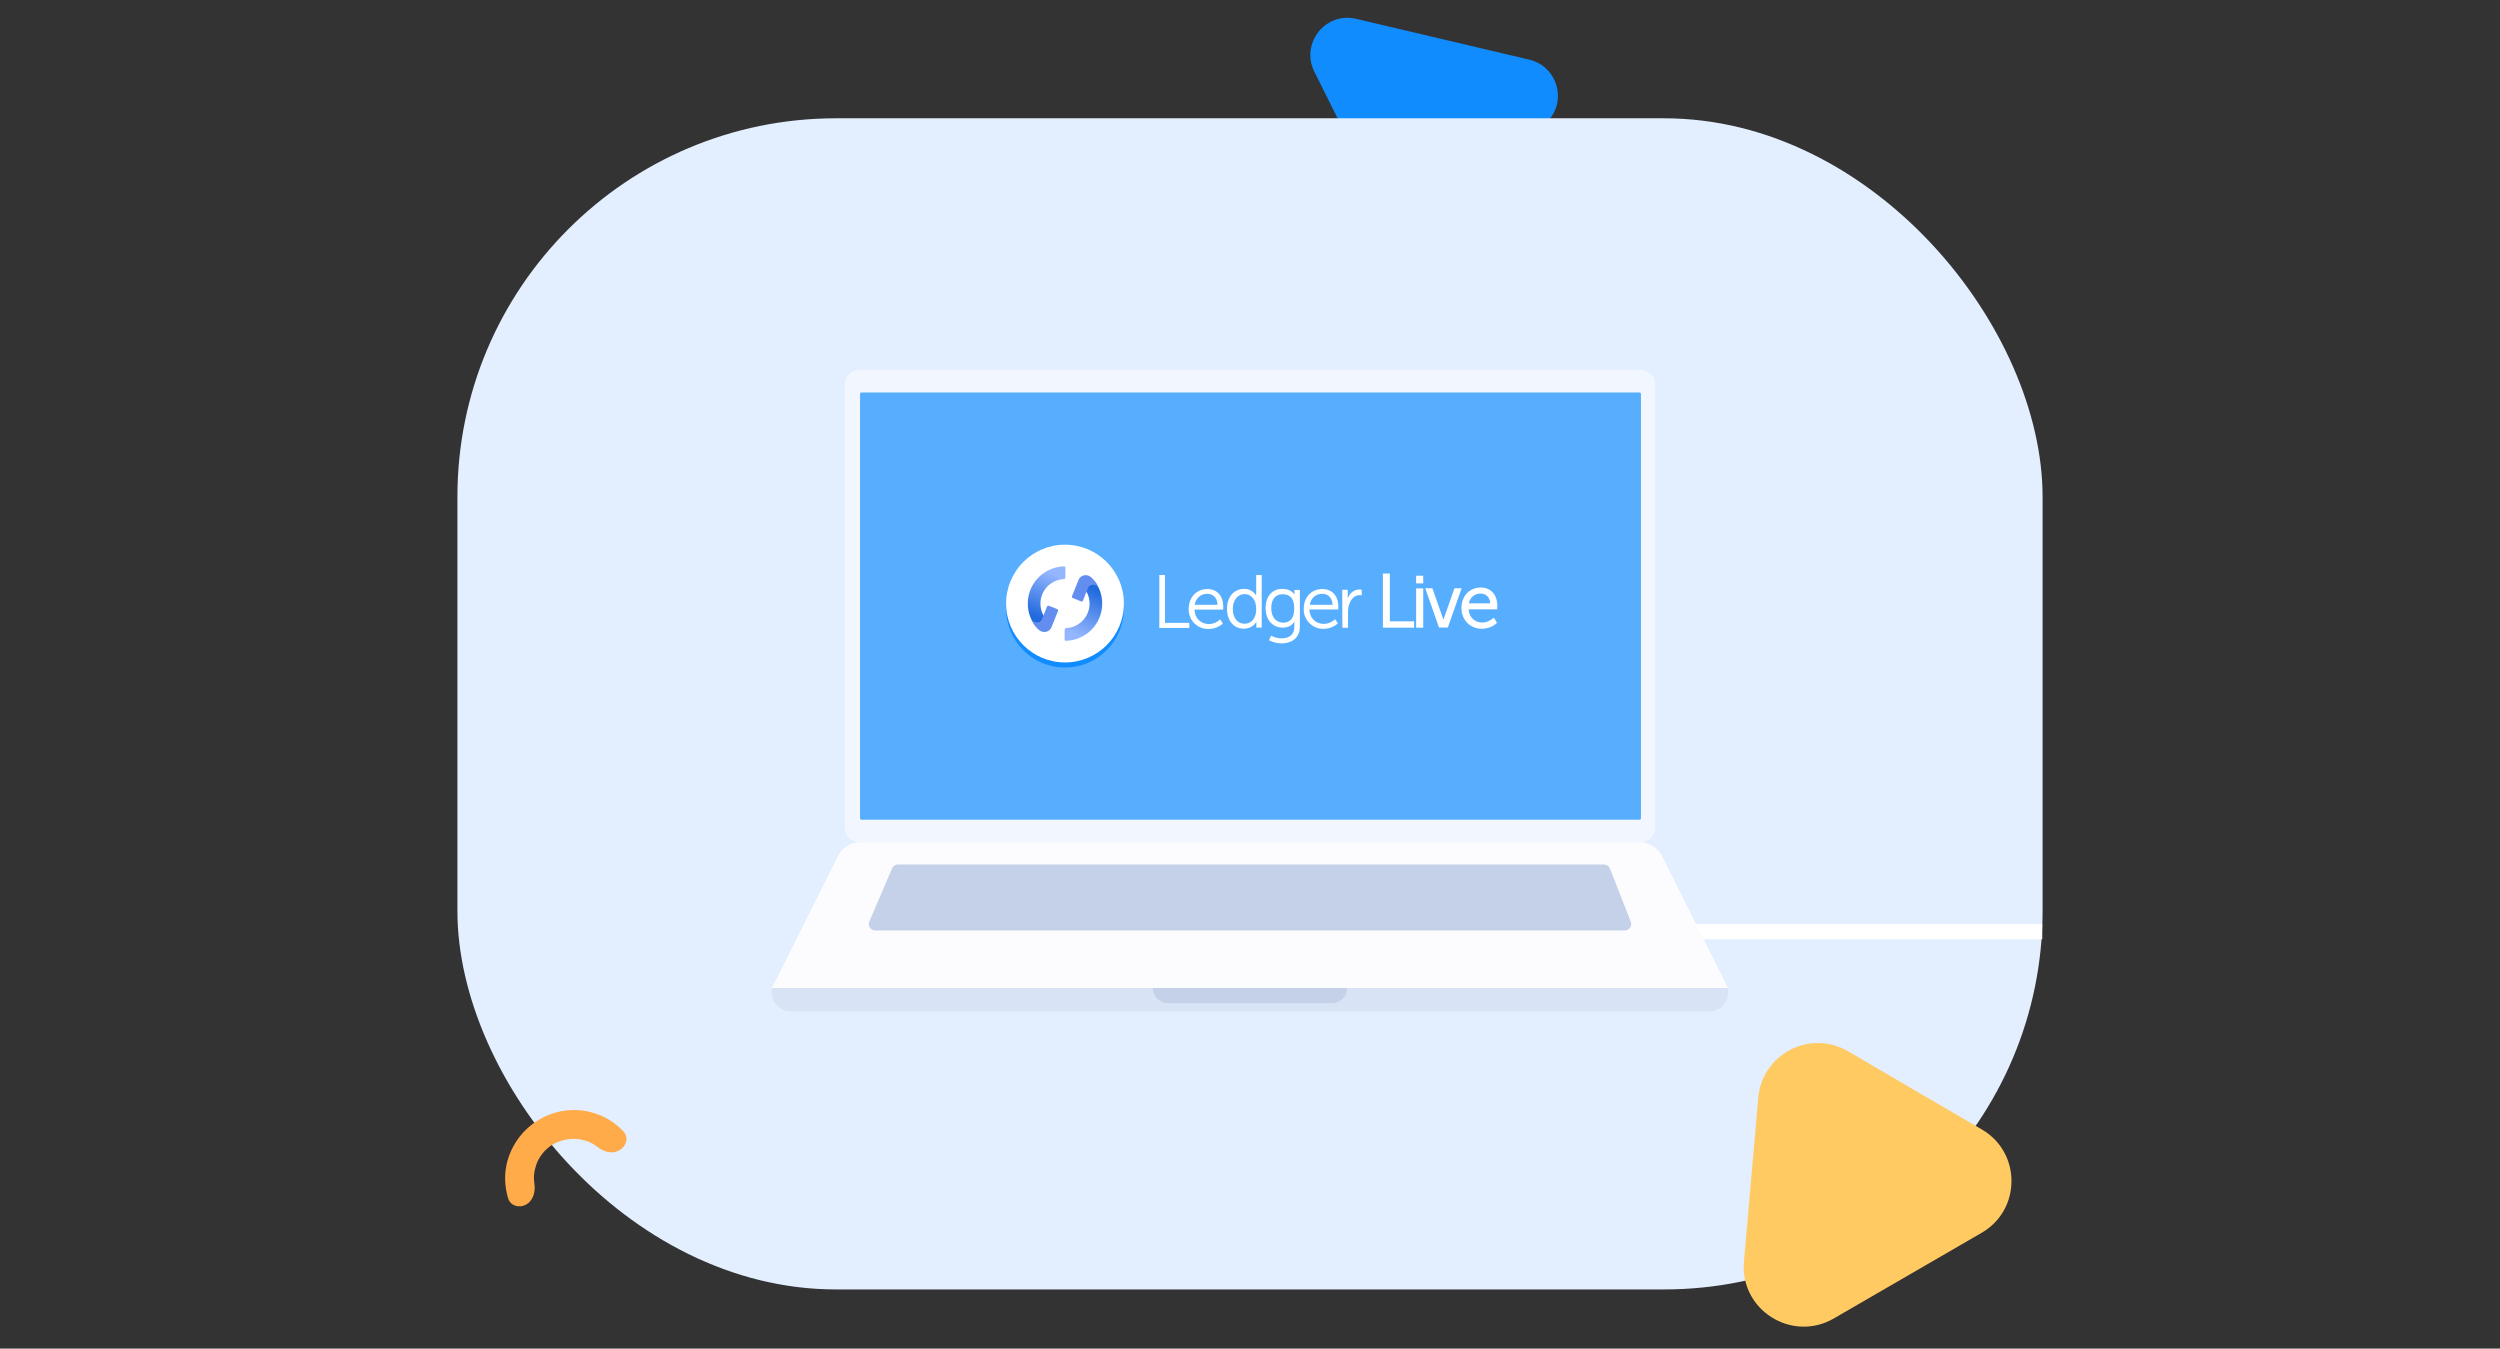<svg width="634" height="342" viewBox="0 0 634 342" fill="none" xmlns="http://www.w3.org/2000/svg">
<rect x="0" y="0" width="634" height="342" fill="#333333" stroke="none"/>
<g clip-path="url(#clip0)">
<path d="M387.79 15.12C395.114 16.838 397.611 26.032 392.072 31.161L365.536 55.766C360.915 60.026 353.52 58.723 350.719 53.07L333.309 18.155C329.771 11.051 336.077 2.93 343.935 4.782L387.79 15.12Z" fill="#108CFF"/>
<rect x="116" y="30" width="402" height="297" rx="96" fill="#E3EEFE"/>
<path d="M133.514 305.418C131.746 306.478 129.452 305.847 128.852 303.883C127.959 300.827 127.8 297.5 128.708 294.327C129.957 289.965 132.83 286.193 136.826 283.877C140.822 281.562 145.481 280.9 149.896 282.062C153.121 282.883 155.932 284.62 158.082 286.901C159.515 288.421 158.884 290.714 157.03 291.723C155.262 292.783 153.018 292.065 151.434 290.805C150.407 289.981 149.23 289.418 147.903 289.114C145.385 288.47 142.714 288.892 140.399 290.098C138.121 291.441 136.422 293.58 135.778 296.096C135.387 297.373 135.307 298.713 135.5 299.979C135.863 302.153 135.232 304.445 133.514 305.418Z" fill="#FFAB49"/>
<path d="M502.51 312.658C512.634 306.839 512.634 292.251 502.594 286.433L468.677 266.617C459.059 260.967 446.825 267.292 445.897 278.422L442.269 319.909C441.172 332.136 454.334 340.484 464.965 334.413L502.51 312.658Z" fill="#FFCA62"/>
<path d="M214.252 97.459C214.252 95.451 215.88 93.823 217.888 93.823H416.114C418.122 93.823 419.749 95.451 419.749 97.459V209.96C419.749 211.968 418.122 213.596 416.114 213.596H217.888C215.88 213.596 214.252 211.968 214.252 209.96V97.459Z" fill="#F2F6FE"/>
<rect x="218.107" y="99.527" width="198.042" height="108.364" rx="0.364" fill="#57AEFF"/>
<path d="M515.99 236.283H279.505" stroke="white" stroke-width="3.845" stroke-linecap="square"/>
<path d="M195.756 251.703C195.756 254.338 197.892 256.474 200.526 256.474H433.475C436.11 256.474 438.246 254.338 438.246 251.703V250.518H195.756V251.703Z" fill="#D8E3F5"/>
<path d="M292.364 250.577C292.364 252.685 294.073 254.407 296.181 254.407H337.82C339.927 254.407 341.636 252.685 341.636 250.577H292.364Z" fill="#C4D1E8"/>
<path d="M195.765 250.554H438.236L421.508 217.113C420.43 214.958 418.228 213.597 415.818 213.597H218.183C215.774 213.597 213.571 214.958 212.493 217.113L195.765 250.554Z" fill="#FCFCFE"/>
<path d="M227.732 219.235C227.077 219.235 226.485 219.626 226.227 220.228L220.463 233.682C220 234.762 220.793 235.963 221.969 235.963H412.032C413.185 235.963 413.977 234.804 413.557 233.73L408.295 220.276C408.049 219.648 407.444 219.235 406.77 219.235H227.732Z" fill="#C4D1E8"/>
<path d="M295.442 145.828H294.006V159.238H301.604V157.955H295.442V145.828ZM306.214 149.379C303.416 149.379 301.452 151.456 301.452 154.44V154.783C301.491 156.066 302.058 157.277 303.001 158.182C303.909 159.014 305.079 159.503 306.327 159.503H306.515C307.838 159.503 309.086 159.011 310.068 158.182L310.107 158.143L309.465 157.086L309.391 157.125C308.596 157.844 307.614 158.259 306.557 158.259C304.82 158.259 303.043 157.125 302.93 154.595H310.188V154.52C310.188 154.52 310.227 154.067 310.227 153.84C310.218 151.119 308.632 149.379 306.214 149.379ZM302.963 153.383C303.264 151.683 304.512 150.587 306.136 150.587C307.345 150.587 308.668 151.307 308.782 153.383H302.963ZM318.535 150.513V151.005C317.929 149.985 316.798 149.343 315.624 149.343H315.511C312.94 149.343 311.164 151.384 311.164 154.368C311.164 157.391 312.866 159.429 315.398 159.429C317.401 159.429 318.309 158.22 318.61 157.692V159.166H319.971V145.828H318.574V150.513H318.535ZM315.586 158.182C313.809 158.182 312.639 156.672 312.639 154.404C312.639 152.214 313.887 150.665 315.624 150.665C317.099 150.665 318.571 151.835 318.571 154.404C318.571 157.2 317.022 158.182 315.586 158.182ZM328.248 150.701V150.775C327.982 150.322 327.152 149.34 325.149 149.34C322.617 149.34 320.954 151.268 320.954 154.213C320.954 157.158 322.691 159.16 325.262 159.16C326.659 159.16 327.606 158.668 328.248 157.65V158.972C328.248 160.822 327.077 161.882 324.996 161.882C324.127 161.882 323.22 161.655 322.426 161.24L322.351 161.201L321.823 162.371L321.897 162.41C322.879 162.902 323.975 163.165 325.035 163.165C327.265 163.165 329.645 162.031 329.645 158.895V149.606H328.248V150.701ZM325.45 157.916C323.599 157.916 322.39 156.481 322.39 154.252C322.39 151.984 323.447 150.701 325.262 150.701C327.265 150.701 328.209 151.871 328.209 154.252C328.248 156.594 327.265 157.916 325.45 157.916ZM335.353 149.379C332.556 149.379 330.63 151.456 330.63 154.404V154.744C330.669 156.027 331.236 157.239 332.18 158.143C333.087 158.975 334.258 159.465 335.505 159.465H335.694C337.016 159.465 338.264 158.972 339.246 158.143L339.285 158.104L338.605 157.048L338.53 157.086C337.736 157.806 336.753 158.22 335.697 158.22C333.959 158.22 332.183 157.086 332.069 154.556H339.36V154.481C339.36 154.481 339.399 154.028 339.399 153.801C339.399 151.119 337.81 149.379 335.353 149.379ZM332.141 153.383C332.442 151.683 333.69 150.587 335.314 150.587C336.524 150.587 337.846 151.307 337.96 153.383H332.141ZM345.295 149.567C345.107 149.528 344.955 149.528 344.767 149.492C343.444 149.492 342.348 150.325 341.781 151.721V149.567H340.384L340.423 159.124V159.199H341.859V155.159C341.859 154.553 341.933 153.912 342.125 153.345C342.578 151.871 343.599 150.928 344.809 150.928C344.961 150.928 345.11 150.928 345.262 150.966H345.337V149.57L345.295 149.567Z" fill="white"/>
<path fill-rule="evenodd" clip-rule="evenodd" d="M350.708 145.444H352.466V157.571H358.628V159.176H350.708V145.444ZM359.132 146.012H360.929V147.944H359.132V146.012ZM371.998 150.457C372.871 149.531 374.105 148.995 375.545 148.995C376.795 148.995 377.842 149.446 378.575 150.258C379.307 151.069 379.715 152.226 379.719 153.617V153.617C379.719 153.924 379.681 154.227 379.681 154.533H372.433C372.52 155.672 372.963 156.491 373.573 157.033C374.215 157.603 375.054 157.875 375.889 157.875C377.129 157.875 377.972 157.308 378.856 156.651L379.642 157.945C378.671 158.915 377.207 159.442 375.847 159.442H375.659C374.368 159.442 373.159 158.936 372.224 158.078L372.223 158.076L372.221 158.075C371.153 157.052 370.622 155.679 370.622 154.217C370.622 152.689 371.125 151.383 371.998 150.457ZM359.132 149.219H360.929V159.173H359.132V149.219ZM361.434 149.183H363.251L366.051 157.144L368.852 149.183H370.669L367.167 159.138H364.936L361.434 149.183ZM372.491 153H377.94C377.857 152.091 377.526 151.487 377.094 151.105C376.634 150.697 376.042 150.526 375.468 150.526C373.989 150.526 372.836 151.479 372.491 153Z" fill="white"/>
<ellipse cx="270.084" cy="154.354" rx="14.939" ry="14.93" fill="#108CFF"/>
<ellipse cx="270.084" cy="153.065" rx="14.939" ry="14.93" fill="white"/>
<path d="M262.625 158.842C262.167 158.252 261.778 157.606 261.47 156.915C260.604 154.98 260.415 152.811 260.935 150.756C261.454 148.701 262.651 146.881 264.332 145.589C265.196 144.925 266.162 144.421 267.185 144.091C268.051 143.811 268.959 143.657 269.879 143.637C270.057 143.633 270.199 143.78 270.197 143.958L270.165 146.519C270.163 146.697 270.017 146.839 269.839 146.846C268.558 146.898 267.306 147.349 266.288 148.131C265.178 148.984 264.388 150.185 264.045 151.541C263.703 152.897 263.827 154.329 264.398 155.606C264.663 156.198 265.016 156.74 265.443 157.216L262.625 158.842Z" fill="url(#paint0_linear)"/>
<path d="M277.544 147.296C278.001 147.886 278.39 148.532 278.699 149.223C279.565 151.157 279.753 153.327 279.234 155.382C278.714 157.437 277.518 159.257 275.836 160.549C274.972 161.213 274.006 161.717 272.984 162.047C272.117 162.327 271.21 162.481 270.29 162.501C270.112 162.505 269.969 162.358 269.971 162.18L270.004 159.618C270.007 159.44 270.153 159.299 270.33 159.292C271.616 159.241 272.857 158.794 273.881 158.007C274.991 157.154 275.78 155.953 276.123 154.597C276.466 153.241 276.342 151.809 275.77 150.532C275.506 149.94 275.152 149.398 274.726 148.922L277.544 147.296Z" fill="url(#paint1_linear)"/>
<path d="M268.322 154.911C268.387 154.746 268.307 154.561 268.142 154.495L265.962 153.615C265.796 153.548 265.607 153.629 265.542 153.795C265.223 154.602 264.366 156.767 264.249 157.06C264.103 157.42 263.78 157.748 263.316 157.826C262.851 157.905 262.2 157.897 261.554 157.093C262.076 158.191 263.162 159.915 264.294 160.205C265.426 160.495 266.338 159.861 266.645 159.098C266.899 158.467 267.963 155.807 268.322 154.911Z" fill="#638EEF"/>
<path d="M271.847 151.226C271.781 151.39 271.862 151.576 272.026 151.642L274.207 152.521C274.373 152.588 274.561 152.508 274.627 152.341C274.946 151.535 275.802 149.369 275.92 149.077C276.065 148.716 276.388 148.389 276.853 148.31C277.317 148.232 277.968 148.24 278.615 149.044C278.092 147.946 277.006 146.222 275.874 145.932C274.742 145.642 273.83 146.276 273.524 147.038C273.27 147.67 272.205 150.329 271.847 151.226Z" fill="#638EEF"/>
</g>
<defs>
<linearGradient id="paint0_linear" x1="267.832" y1="145.852" x2="263.374" y2="156.62" gradientUnits="userSpaceOnUse">
<stop stop-color="#94B6FE"/>
<stop offset="1" stop-color="#216ADE"/>
</linearGradient>
<linearGradient id="paint1_linear" x1="271.834" y1="160.387" x2="277.138" y2="149.234" gradientUnits="userSpaceOnUse">
<stop stop-color="#94B6FE"/>
<stop offset="1" stop-color="#216ADE"/>
</linearGradient>
<clipPath id="clip0">
<rect width="634" height="341" fill="white" transform="translate(0 0.5)"/>
</clipPath>
</defs>
</svg>
